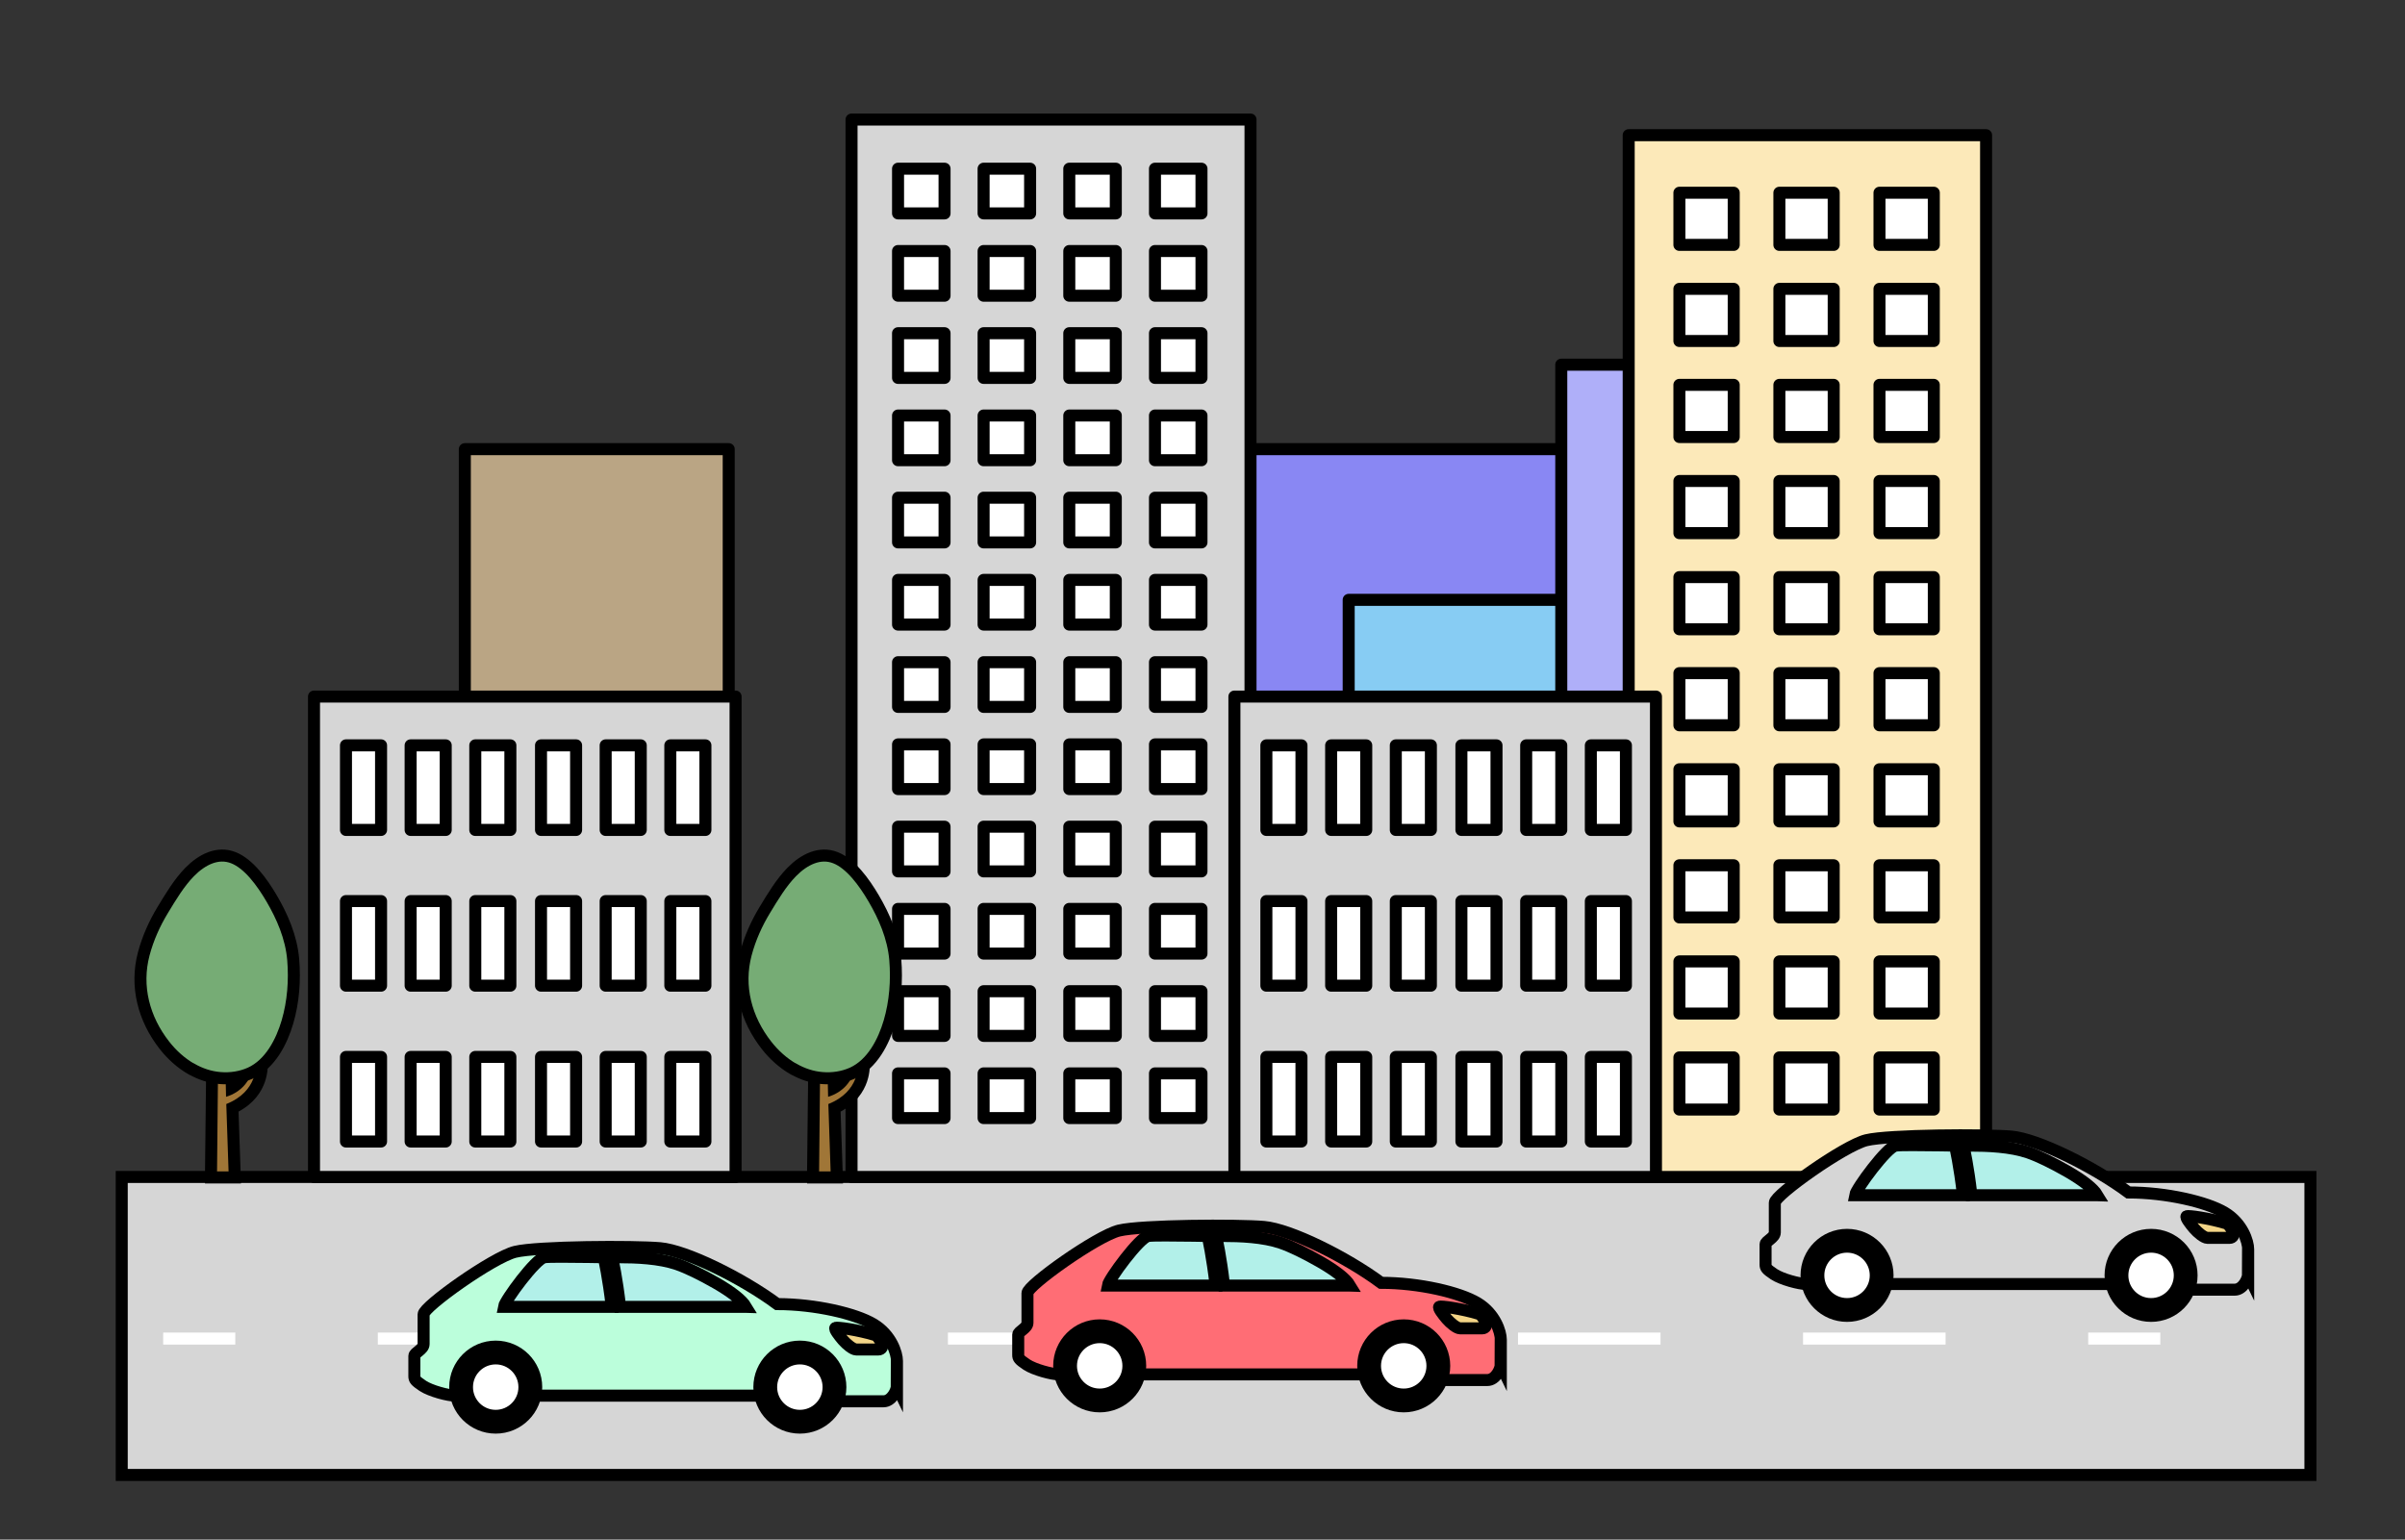 <?xml version="1.0" encoding="UTF-8"?><svg id="Calque_1" xmlns="http://www.w3.org/2000/svg" viewBox="0 0 200.13 128.13"><rect x="0" y="0" width="200.13" height="128.13" fill="#333333" stroke="none"/><defs><style>.cls-1{fill:#baa584;}.cls-1,.cls-2,.cls-3,.cls-4,.cls-5,.cls-6,.cls-7,.cls-8,.cls-9,.cls-10,.cls-11,.cls-12,.cls-13,.cls-14,.cls-15{stroke:#000;}.cls-1,.cls-16,.cls-6,.cls-7,.cls-9,.cls-10,.cls-12,.cls-14{stroke-linecap:round;stroke-linejoin:round;}.cls-2{fill:#b2f0e9;}.cls-2,.cls-17,.cls-3,.cls-4,.cls-5,.cls-8,.cls-11,.cls-18,.cls-13,.cls-15{stroke-miterlimit:10;}.cls-16{stroke:#e30613;stroke-width:8px;}.cls-16,.cls-17,.cls-18{fill:none;}.cls-17,.cls-18{stroke:#fff;}.cls-4{fill:#76ac75;}.cls-5{fill:#ff6d75;}.cls-6,.cls-11{fill:#fff;}.cls-7{fill:#afaff9;}.cls-8{fill:#bbfedb;}.cls-9{fill:#fce9b9;}.cls-10{fill:#87ccf3;}.cls-12{fill:#8987f3;}.cls-18{stroke-dasharray:0 0 11.86 11.86;}.cls-19{fill:#a07637;}.cls-13,.cls-14{fill:#d6d6d6;}.cls-15{fill:#f3d587;}</style></defs><rect class="cls-13" x="10.13" y="97.95" width="182.13" height="24.8"/><line class="cls-17" x1="13.58" y1="111.4" x2="19.58" y2="111.4"/><line class="cls-18" x1="31.44" y1="111.4" x2="167.84" y2="111.4"/><line class="cls-17" x1="173.77" y1="111.4" x2="179.77" y2="111.4"/><rect class="cls-16" x="-1115.57" y="-68.32" width="2655.08" height="1511.77"/><polygon class="cls-12" points="134.47 97.95 97.83 97.95 97.83 47.18 97.83 37.38 134.47 37.38 134.47 97.95"/><polygon class="cls-1" points="60.64 97.95 38.68 97.95 38.68 47.18 38.68 37.38 60.64 37.38 60.64 97.95"/><polygon class="cls-14" points="70.86 25.47 70.86 97.95 104.06 97.95 104.06 9.95 82.74 9.95 70.86 9.95 70.86 25.47"/><rect class="cls-6" x="88.98" y="14.04" width="3.87" height="3.72"/><rect class="cls-6" x="96.11" y="14.04" width="3.87" height="3.72"/><rect class="cls-6" x="81.85" y="20.89" width="3.87" height="3.72"/><rect class="cls-6" x="88.98" y="20.89" width="3.87" height="3.72"/><rect class="cls-6" x="96.11" y="20.89" width="3.87" height="3.72"/><rect class="cls-6" x="74.73" y="27.73" width="3.87" height="3.72"/><rect class="cls-6" x="74.73" y="20.89" width="3.87" height="3.72"/><rect class="cls-6" x="81.85" y="14.04" width="3.87" height="3.72"/><rect class="cls-6" x="74.73" y="14.04" width="3.87" height="3.72"/><rect class="cls-6" x="81.85" y="27.73" width="3.87" height="3.72"/><rect class="cls-6" x="88.98" y="27.73" width="3.87" height="3.72"/><rect class="cls-6" x="96.11" y="27.73" width="3.87" height="3.72"/><rect class="cls-6" x="74.73" y="34.58" width="3.87" height="3.72"/><rect class="cls-6" x="81.85" y="34.58" width="3.87" height="3.72"/><rect class="cls-6" x="88.98" y="34.58" width="3.87" height="3.72"/><rect class="cls-6" x="96.11" y="34.58" width="3.87" height="3.72"/><rect class="cls-6" x="74.73" y="41.42" width="3.87" height="3.72"/><rect class="cls-6" x="81.85" y="41.42" width="3.87" height="3.72"/><rect class="cls-6" x="88.98" y="41.42" width="3.87" height="3.72"/><rect class="cls-6" x="96.11" y="41.42" width="3.87" height="3.72"/><rect class="cls-6" x="74.73" y="48.26" width="3.87" height="3.72"/><rect class="cls-6" x="81.85" y="48.26" width="3.87" height="3.72"/><rect class="cls-6" x="88.98" y="48.26" width="3.87" height="3.72"/><rect class="cls-6" x="96.11" y="48.26" width="3.87" height="3.72"/><rect class="cls-6" x="74.73" y="55.11" width="3.87" height="3.72"/><rect class="cls-6" x="81.85" y="55.11" width="3.87" height="3.72"/><rect class="cls-6" x="88.98" y="55.11" width="3.87" height="3.72"/><rect class="cls-6" x="96.11" y="55.11" width="3.87" height="3.72"/><rect class="cls-6" x="74.73" y="61.95" width="3.87" height="3.72"/><rect class="cls-6" x="81.85" y="61.95" width="3.87" height="3.72"/><rect class="cls-6" x="88.98" y="61.95" width="3.87" height="3.72"/><rect class="cls-6" x="96.11" y="61.95" width="3.87" height="3.72"/><rect class="cls-6" x="74.73" y="68.8" width="3.87" height="3.72"/><rect class="cls-6" x="81.85" y="68.8" width="3.87" height="3.72"/><rect class="cls-6" x="88.98" y="68.8" width="3.87" height="3.72"/><rect class="cls-6" x="96.11" y="68.8" width="3.87" height="3.72"/><rect class="cls-6" x="74.73" y="75.64" width="3.87" height="3.72"/><rect class="cls-6" x="81.85" y="75.64" width="3.87" height="3.72"/><rect class="cls-6" x="88.98" y="75.64" width="3.87" height="3.72"/><rect class="cls-6" x="96.11" y="75.64" width="3.87" height="3.72"/><rect class="cls-6" x="74.73" y="82.49" width="3.87" height="3.72"/><rect class="cls-6" x="81.85" y="82.49" width="3.87" height="3.72"/><rect class="cls-6" x="88.98" y="82.49" width="3.87" height="3.72"/><rect class="cls-6" x="96.11" y="82.49" width="3.87" height="3.72"/><rect class="cls-6" x="74.73" y="89.33" width="3.87" height="3.72"/><rect class="cls-6" x="81.85" y="89.33" width="3.87" height="3.72"/><rect class="cls-6" x="88.98" y="89.33" width="3.87" height="3.72"/><rect class="cls-6" x="96.11" y="89.33" width="3.87" height="3.72"/><rect class="cls-10" x="112.23" y="49.92" width="23.08" height="48.03"/><rect class="cls-7" x="129.92" y="30.35" width="20.42" height="67.6"/><rect class="cls-9" x="135.53" y="11.25" width="29.74" height="86.7"/><rect class="cls-6" x="139.75" y="16.04" width="4.52" height="4.34"/><rect class="cls-6" x="148.07" y="16.04" width="4.52" height="4.34"/><rect class="cls-6" x="156.4" y="16.04" width="4.52" height="4.34"/><rect class="cls-6" x="139.75" y="24.04" width="4.52" height="4.34"/><rect class="cls-6" x="148.07" y="24.04" width="4.52" height="4.34"/><rect class="cls-6" x="156.4" y="24.04" width="4.52" height="4.34"/><rect class="cls-6" x="139.75" y="32.03" width="4.52" height="4.34"/><rect class="cls-6" x="148.07" y="32.03" width="4.52" height="4.34"/><rect class="cls-6" x="156.4" y="32.03" width="4.52" height="4.34"/><rect class="cls-6" x="139.75" y="40.03" width="4.52" height="4.34"/><rect class="cls-6" x="148.07" y="40.03" width="4.52" height="4.34"/><rect class="cls-6" x="156.4" y="40.03" width="4.52" height="4.34"/><rect class="cls-6" x="139.75" y="48.03" width="4.52" height="4.34"/><rect class="cls-6" x="148.07" y="48.03" width="4.52" height="4.34"/><rect class="cls-6" x="156.4" y="48.03" width="4.52" height="4.34"/><rect class="cls-6" x="139.75" y="56.02" width="4.52" height="4.34"/><rect class="cls-6" x="148.07" y="56.02" width="4.52" height="4.34"/><rect class="cls-6" x="156.4" y="56.02" width="4.52" height="4.34"/><rect class="cls-6" x="139.75" y="64.02" width="4.52" height="4.34"/><rect class="cls-6" x="148.07" y="64.02" width="4.52" height="4.34"/><rect class="cls-6" x="156.4" y="64.02" width="4.52" height="4.34"/><rect class="cls-6" x="139.75" y="72.01" width="4.52" height="4.34"/><rect class="cls-6" x="148.07" y="72.01" width="4.52" height="4.34"/><rect class="cls-6" x="156.4" y="72.01" width="4.52" height="4.34"/><rect class="cls-6" x="139.75" y="80.01" width="4.52" height="4.34"/><rect class="cls-6" x="148.07" y="80.01" width="4.52" height="4.34"/><rect class="cls-6" x="156.4" y="80.01" width="4.52" height="4.34"/><rect class="cls-6" x="139.75" y="88" width="4.52" height="4.34"/><rect class="cls-6" x="148.07" y="88" width="4.52" height="4.34"/><rect class="cls-6" x="156.4" y="88" width="4.52" height="4.34"/><rect class="cls-14" x="102.72" y="57.97" width="35.08" height="39.98"/><rect class="cls-6" x="121.61" y="62.03" width="2.92" height="7.04"/><rect class="cls-6" x="127" y="62.03" width="2.92" height="7.04"/><rect class="cls-6" x="132.38" y="62.03" width="2.92" height="7.04"/><rect class="cls-6" x="121.61" y="74.99" width="2.92" height="7.04"/><rect class="cls-6" x="127" y="74.99" width="2.92" height="7.04"/><rect class="cls-6" x="132.38" y="74.99" width="2.92" height="7.04"/><rect class="cls-6" x="121.61" y="87.96" width="2.92" height="7.04"/><rect class="cls-6" x="127" y="87.96" width="2.92" height="7.04"/><rect class="cls-6" x="132.38" y="87.96" width="2.92" height="7.04"/><rect class="cls-6" x="105.38" y="62.03" width="2.92" height="7.04"/><rect class="cls-6" x="110.77" y="62.03" width="2.92" height="7.04"/><rect class="cls-6" x="116.15" y="62.03" width="2.92" height="7.04"/><rect class="cls-6" x="105.38" y="74.99" width="2.92" height="7.04"/><rect class="cls-6" x="110.77" y="74.99" width="2.92" height="7.04"/><rect class="cls-6" x="116.15" y="74.99" width="2.92" height="7.04"/><rect class="cls-6" x="105.38" y="87.96" width="2.92" height="7.04"/><rect class="cls-6" x="110.77" y="87.96" width="2.92" height="7.04"/><rect class="cls-6" x="116.15" y="87.96" width="2.92" height="7.04"/><rect class="cls-14" x="26.13" y="57.97" width="35.08" height="39.98"/><rect class="cls-6" x="45.02" y="62.03" width="2.92" height="7.04"/><rect class="cls-6" x="50.4" y="62.03" width="2.92" height="7.04"/><rect class="cls-6" x="55.78" y="62.03" width="2.92" height="7.04"/><rect class="cls-6" x="45.02" y="74.99" width="2.92" height="7.04"/><rect class="cls-6" x="50.4" y="74.99" width="2.92" height="7.04"/><rect class="cls-6" x="55.78" y="74.99" width="2.92" height="7.04"/><rect class="cls-6" x="45.02" y="87.96" width="2.92" height="7.04"/><rect class="cls-6" x="50.4" y="87.96" width="2.92" height="7.04"/><rect class="cls-6" x="55.78" y="87.96" width="2.92" height="7.04"/><rect class="cls-6" x="28.79" y="62.03" width="2.92" height="7.04"/><rect class="cls-6" x="34.17" y="62.03" width="2.92" height="7.04"/><rect class="cls-6" x="39.55" y="62.03" width="2.92" height="7.04"/><rect class="cls-6" x="28.79" y="74.99" width="2.92" height="7.04"/><rect class="cls-6" x="34.17" y="74.99" width="2.92" height="7.04"/><rect class="cls-6" x="39.55" y="74.99" width="2.92" height="7.04"/><rect class="cls-6" x="28.79" y="87.96" width="2.92" height="7.04"/><rect class="cls-6" x="34.17" y="87.96" width="2.92" height="7.04"/><rect class="cls-6" x="39.55" y="87.96" width="2.92" height="7.04"/><path class="cls-13" d="m187.07,106.05c0,.39-.43,1.28-1.11,1.28h-5.09c-.69,0-1.37-.47-2.33-.47h-28.2c-.61,0-2.07-.39-2.71-.81-.64-.43-.71-.54-.71-.81v-1.69c0-.26.77-.54.77-.98v-2.48c0-.64,5.78-4.75,7.62-5.2,1.84-.45,9.91-.49,12.07-.3,2.16.19,6.81,2.48,9.74,4.65,3.15,0,6.53.79,8.01,1.68,1.48.89,1.95,2.41,1.95,3.05v2.1Z"/><path class="cls-2" d="m163.35,99.47h-8.98c.09-.54,2.67-4.04,3.38-4.13.22-.03.68-.04,1.4-.04s1.56.01,2.31.02c.48,0,.91.02,1.22.02.05.2.38,1.64.67,4.13Z"/><circle class="cls-3" cx="179" cy="106.14" r="3.37"/><circle class="cls-11" cx="179" cy="106.14" r="2.39"/><circle class="cls-3" cx="153.7" cy="106.14" r="3.37"/><circle class="cls-11" cx="153.7" cy="106.14" r="2.39"/><path class="cls-15" d="m185.37,101.84s.39.47.46.7,0,.48-.31.48h-1.82c-.29,0-.82-.44-1.12-.79-.3-.35-.75-.93-.62-1.01.13-.07,1.79.14,3.41.62Z"/><path class="cls-2" d="m174.52,99.47h-10.47c-.28-2.44-.61-3.88-.67-4.13h.53c1.49,0,3.39.07,4.88.58.86.3,2.01.86,3.25,1.57,1.33.77,2.16,1.43,2.49,1.98Z"/><path class="cls-5" d="m124.88,113.57c0,.39-.43,1.28-1.11,1.28h-5.09c-.69,0-1.37-.47-2.33-.47h-28.2c-.61,0-2.07-.39-2.71-.81-.64-.43-.71-.54-.71-.81v-1.69c0-.26.77-.54.77-.98v-2.48c0-.64,5.78-4.75,7.62-5.2s9.91-.49,12.07-.3,6.81,2.48,9.74,4.65c3.15,0,6.53.79,8.01,1.68,1.48.89,1.95,2.41,1.95,3.05v2.1Z"/><path class="cls-2" d="m101.16,106.99h-8.98c.09-.54,2.67-4.04,3.38-4.13.22-.03.68-.04,1.4-.04s1.56.01,2.31.02c.48,0,.91.02,1.22.02.05.2.38,1.64.67,4.13Z"/><circle class="cls-3" cx="116.81" cy="113.67" r="3.37"/><circle class="cls-11" cx="116.81" cy="113.67" r="2.39"/><circle class="cls-3" cx="91.51" cy="113.67" r="3.37"/><circle class="cls-11" cx="91.51" cy="113.67" r="2.39"/><path class="cls-15" d="m123.18,109.37s.39.47.46.7,0,.48-.31.48h-1.82c-.29,0-.82-.44-1.12-.79-.3-.35-.75-.93-.62-1.01.13-.07,1.79.14,3.41.62Z"/><path class="cls-2" d="m112.33,106.99h-10.47c-.28-2.44-.61-3.88-.67-4.13h.53c1.49,0,3.39.07,4.88.58.86.3,2.01.86,3.25,1.57,1.33.77,2.16,1.43,2.49,1.98Z"/><path class="cls-8" d="m74.63,115.34c0,.39-.43,1.28-1.11,1.28h-5.09c-.69,0-1.37-.47-2.33-.47h-28.2c-.61,0-2.07-.39-2.71-.81-.64-.43-.71-.54-.71-.81v-1.69c0-.26.77-.54.77-.98v-2.48c0-.64,5.78-4.75,7.62-5.2s9.91-.49,12.07-.3,6.81,2.48,9.74,4.65c3.15,0,6.53.79,8.01,1.68,1.48.89,1.95,2.41,1.95,3.05v2.1Z"/><path class="cls-2" d="m50.91,108.76h-8.98c.09-.54,2.67-4.04,3.38-4.13.22-.03.68-.04,1.4-.04s1.56.01,2.31.02c.48,0,.91.02,1.22.02.05.2.38,1.64.67,4.13Z"/><circle class="cls-3" cx="66.56" cy="115.44" r="3.37"/><circle class="cls-11" cx="66.56" cy="115.44" r="2.39"/><circle class="cls-3" cx="41.25" cy="115.44" r="3.37"/><circle class="cls-11" cx="41.25" cy="115.44" r="2.39"/><path class="cls-15" d="m72.93,111.13s.39.47.46.7,0,.48-.31.48h-1.82c-.29,0-.82-.44-1.12-.79-.3-.35-.75-.93-.62-1.01.13-.07,1.79.14,3.41.62Z"/><path class="cls-2" d="m62.07,108.76h-10.47c-.28-2.44-.61-3.88-.67-4.13h.53c1.49,0,3.39.07,4.88.58.86.3,2.01.86,3.25,1.57,1.33.77,2.16,1.43,2.49,1.98Z"/><path class="cls-19" d="m67.66,97.99l.09-9.01h1.61l.04,1.55c.68-.39,1.13-1.02,1.24-1.78l.03-.17,1.11-1.07.09,1.04c.08.86-.35,2.67-2.43,3.65l.2,5.79h-1.98Z"/><path d="m71.38,88.6s.2,2.23-2.45,3.28l.19,5.61h-.96l.08-8.01h.63l.04,1.8c1.23-.37,2.05-1.32,2.22-2.45l.24-.23m.81-2.16l-1.5,1.44-.24.23-.24.23-.05.34c-.04.27-.14.51-.28.74l-.02-.94h-2.6v.99s-.09,8.01-.09,8.01v1.01s1,0,1,0h1.99l-.03-1.03-.17-4.95c2.62-1.4,2.43-3.88,2.42-4l-.19-2.07h0Z"/><path class="cls-4" d="m66.03,88.97c-.87-.5-1.63-1.19-2.24-1.97-1.73-2.2-2.44-4.92-1.73-7.61.35-1.32.91-2.55,1.57-3.64.69-1.14,1.38-2.29,2.25-3.18,1.04-1.06,2.35-1.7,3.64-1.19,1.27.5,2.38,2.02,3.19,3.4.86,1.47,1.63,3.2,1.79,5.09.14,1.72.01,3.51-.48,5.18-.48,1.63-1.42,3.5-3.09,4.26-.78.35-1.66.48-2.51.41-.86-.07-1.65-.34-2.37-.75Z"/><path class="cls-19" d="m17.56,97.99l.09-9.01h1.61l.04,1.55c.68-.39,1.13-1.02,1.24-1.78l.03-.17,1.11-1.07.09,1.04c.08.86-.35,2.67-2.43,3.65l.2,5.79h-1.98Z"/><path d="m21.28,88.6s.2,2.23-2.45,3.28l.19,5.61h-.96l.08-8.01h.63l.04,1.8c1.23-.37,2.05-1.32,2.22-2.45l.24-.23m.81-2.16l-1.5,1.44-.24.23-.24.23-.05.34c-.04.27-.14.51-.28.74l-.02-.94h-2.6v.99s-.09,8.01-.09,8.01v1.01s1,0,1,0h1.99l-.03-1.03-.17-4.95c2.62-1.4,2.43-3.88,2.42-4l-.19-2.07h0Z"/><path class="cls-4" d="m15.93,88.97c-.87-.5-1.63-1.19-2.24-1.97-1.73-2.2-2.44-4.92-1.73-7.61.35-1.32.91-2.55,1.57-3.64.69-1.14,1.38-2.29,2.25-3.18,1.04-1.06,2.35-1.7,3.64-1.19,1.27.5,2.38,2.02,3.19,3.4.86,1.47,1.63,3.2,1.79,5.09.14,1.72.01,3.51-.48,5.18-.48,1.63-1.42,3.5-3.09,4.26-.78.35-1.66.48-2.51.41-.86-.07-1.65-.34-2.37-.75Z"/></svg>